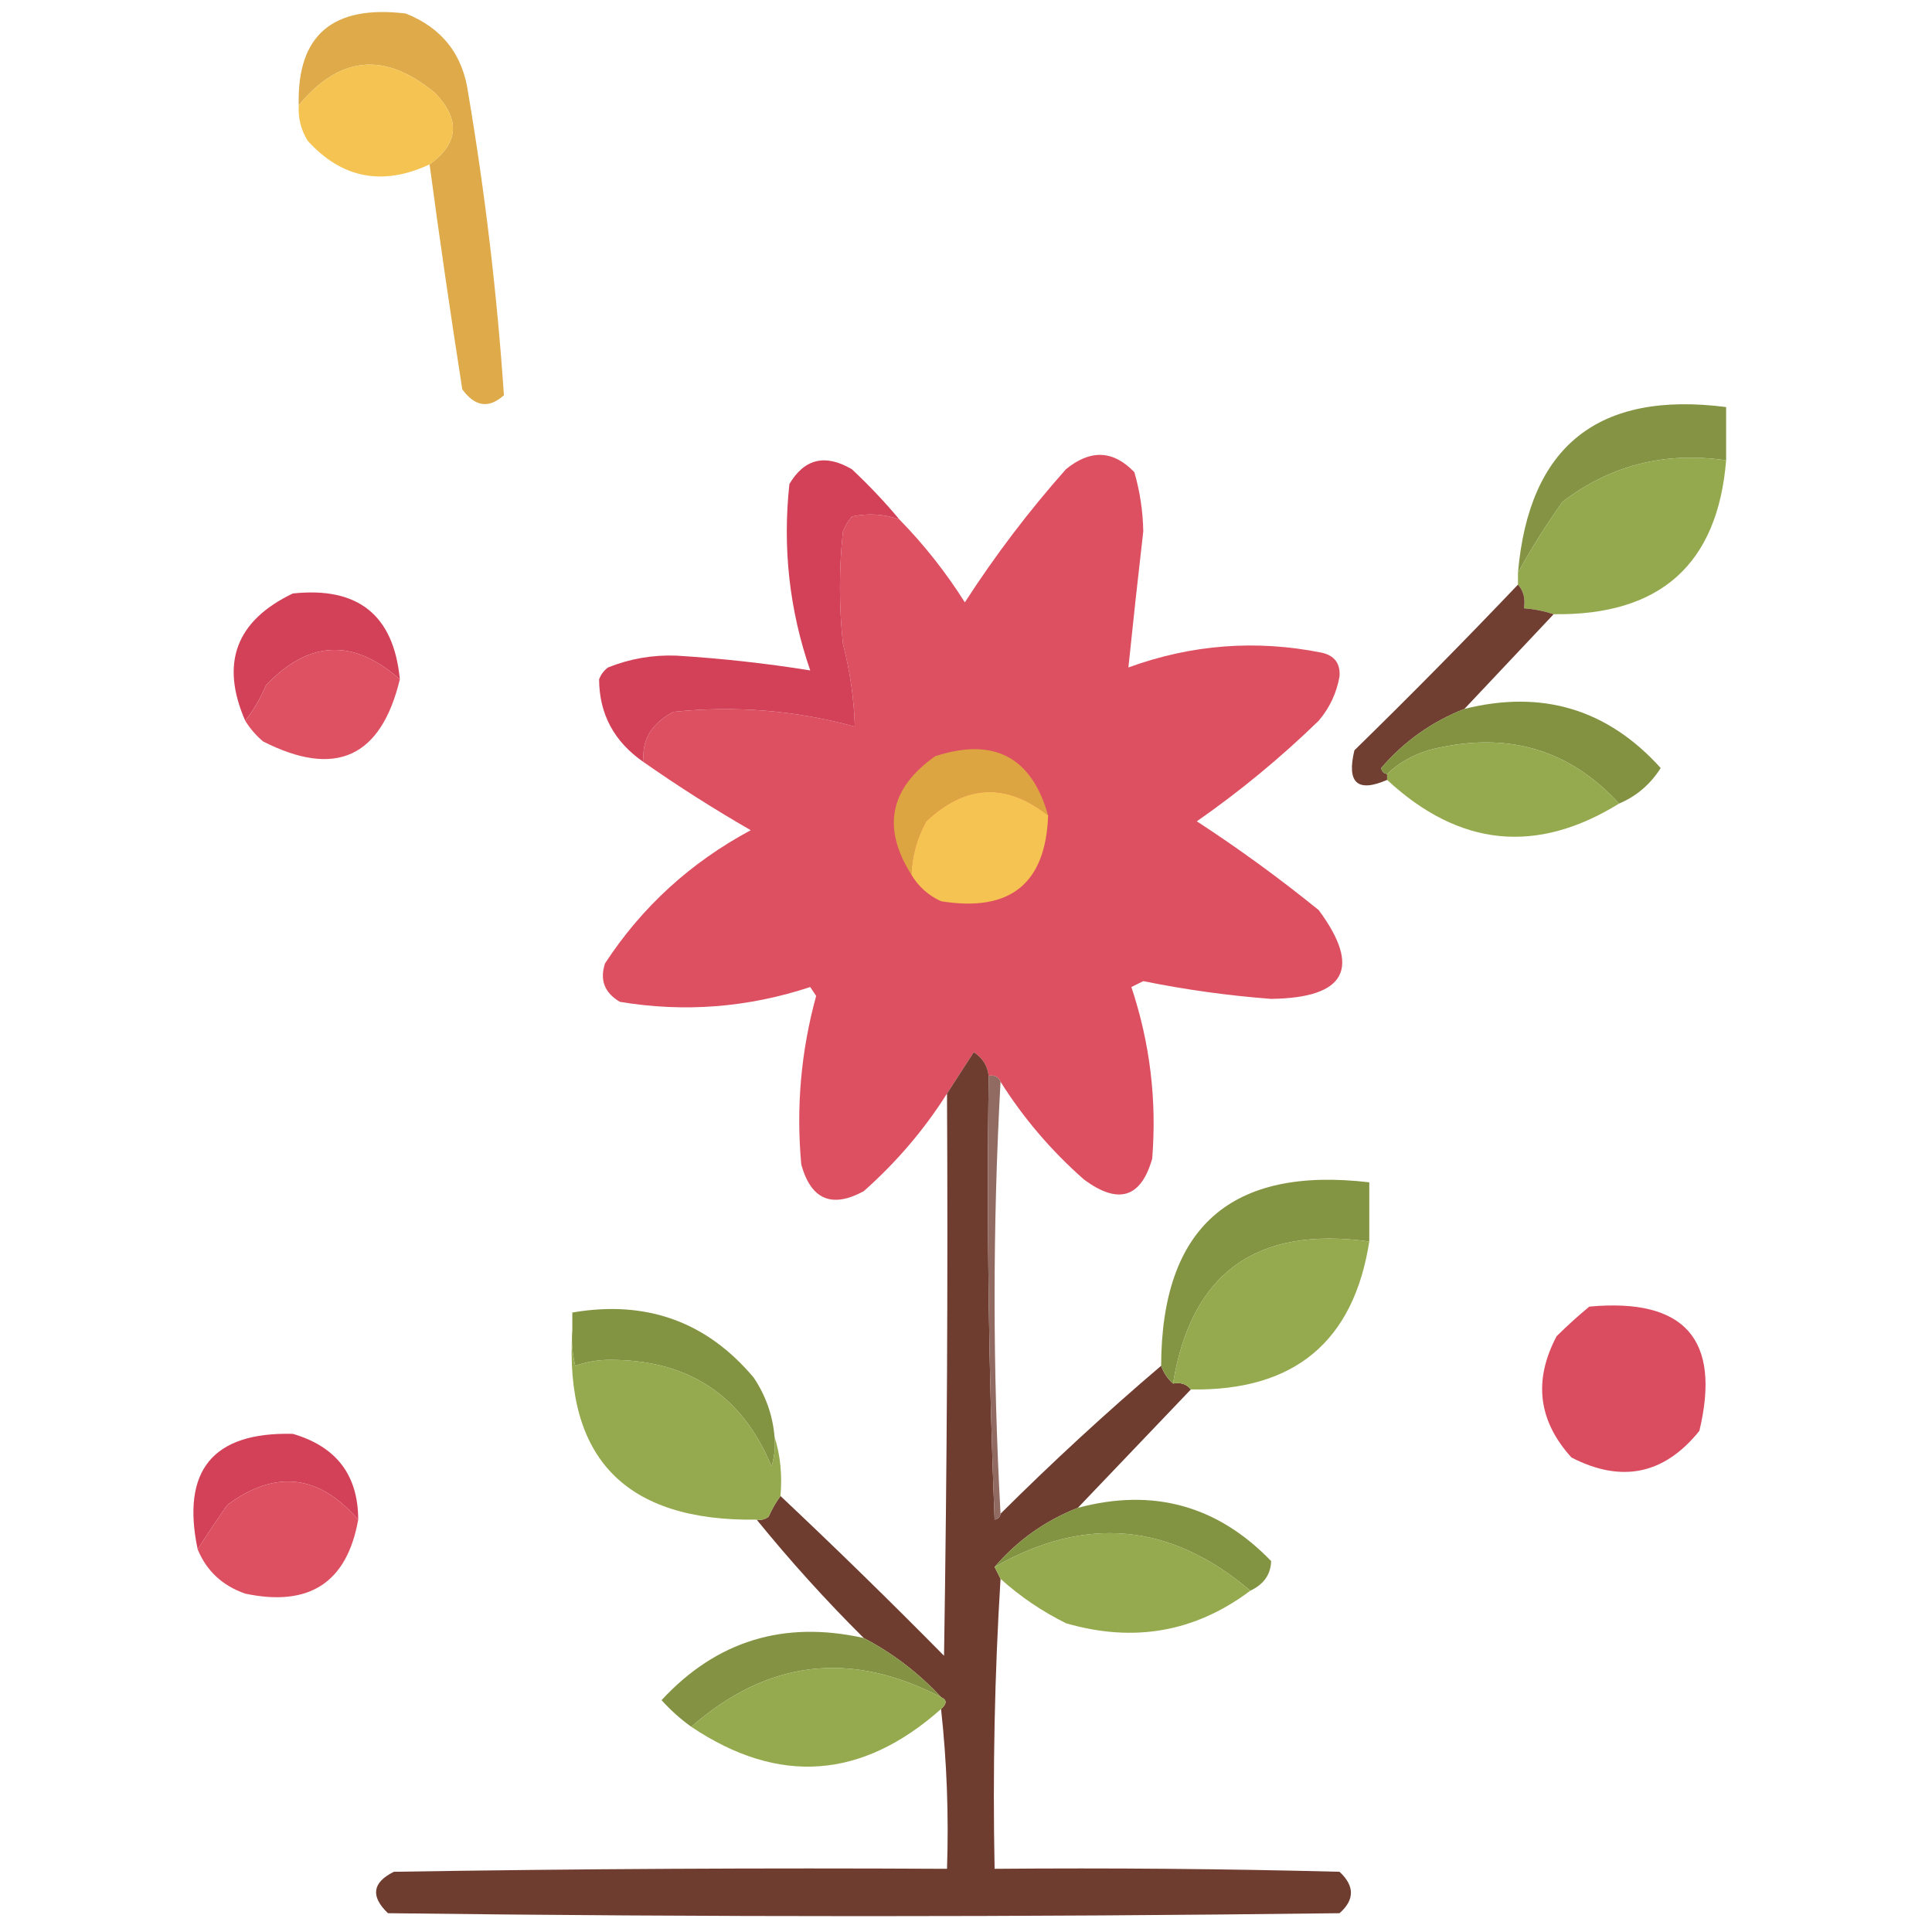 <svg width="122" height="122" viewBox="0 0 122 122" fill="none" xmlns="http://www.w3.org/2000/svg">
<path fill-rule="evenodd" clip-rule="evenodd" d="M27.127 10.383C28.958 9.062 29.083 7.567 27.502 5.899C24.344 3.247 21.465 3.496 18.864 6.646C18.748 2.224 21.001 0.294 25.625 0.854C27.922 1.77 29.236 3.451 29.568 5.899C30.638 12.229 31.389 18.582 31.821 24.958C30.87 25.813 29.994 25.689 29.192 24.584C28.451 19.854 27.762 15.121 27.127 10.383Z" fill="#DEAA4A"/>
<path fill-rule="evenodd" clip-rule="evenodd" d="M27.127 10.383C24.152 11.765 21.586 11.267 19.428 8.888C19.004 8.199 18.817 7.451 18.864 6.646C21.465 3.496 24.344 3.247 27.503 5.899C29.083 7.567 28.958 9.062 27.127 10.383Z" fill="#F5C351"/>
<path fill-rule="evenodd" clip-rule="evenodd" d="M109 29.069C105.145 28.501 101.702 29.373 98.672 31.684C97.625 33.153 96.686 34.648 95.855 36.169C96.551 28.156 100.932 24.668 109 25.705C109 26.826 109 27.947 109 29.069Z" fill="#849444"/>
<path fill-rule="evenodd" clip-rule="evenodd" d="M63.181 68.308C63.052 67.994 62.802 67.87 62.43 67.934C62.36 67.3 62.047 66.802 61.491 66.439C60.923 67.322 60.36 68.194 59.801 69.055C58.367 71.326 56.614 73.382 54.543 75.221C52.528 76.314 51.214 75.753 50.599 73.539C50.265 69.934 50.578 66.384 51.538 62.889C51.413 62.702 51.288 62.515 51.163 62.328C47.216 63.63 43.209 63.941 39.145 63.263C38.173 62.693 37.86 61.883 38.206 60.833C40.538 57.268 43.605 54.465 47.407 52.425C45.066 51.077 42.812 49.644 40.647 48.127C40.5 46.75 41.126 45.691 42.525 44.951C46.419 44.545 50.238 44.856 53.98 45.885C53.929 44.133 53.678 42.389 53.228 40.653C52.978 38.287 52.978 35.92 53.228 33.553C53.369 33.211 53.557 32.899 53.792 32.619C54.814 32.394 55.815 32.456 56.796 32.806C58.347 34.388 59.724 36.132 60.928 38.037C62.839 35.076 64.967 32.273 67.312 29.629C68.861 28.365 70.301 28.427 71.631 29.816C71.984 31.036 72.171 32.281 72.194 33.553C71.861 36.434 71.548 39.299 71.255 42.148C75.24 40.695 79.309 40.383 83.461 41.214C84.267 41.393 84.643 41.891 84.588 42.709C84.403 43.762 83.965 44.696 83.273 45.511C80.862 47.852 78.296 49.969 75.575 51.864C78.227 53.591 80.793 55.46 83.273 57.47C85.986 61.146 84.984 63.014 80.269 63.076C77.553 62.87 74.861 62.496 72.194 61.955C71.944 62.079 71.694 62.204 71.443 62.328C72.618 65.855 73.056 69.467 72.758 73.166C72.049 75.654 70.609 76.09 68.439 74.474C66.371 72.65 64.618 70.594 63.181 68.308Z" fill="#DD5061"/>
<path fill-rule="evenodd" clip-rule="evenodd" d="M56.797 32.806C55.815 32.456 54.814 32.394 53.792 32.619C53.557 32.899 53.369 33.211 53.229 33.553C52.978 35.92 52.978 38.287 53.229 40.653C53.679 42.389 53.929 44.133 53.98 45.885C50.238 44.856 46.42 44.545 42.525 44.951C41.126 45.691 40.5 46.75 40.647 48.127C38.782 46.843 37.843 45.099 37.831 42.896C37.946 42.594 38.134 42.344 38.394 42.148C39.773 41.595 41.212 41.346 42.713 41.401C45.577 41.578 48.394 41.89 51.163 42.335C49.847 38.52 49.409 34.596 49.849 30.563C50.799 28.96 52.114 28.649 53.792 29.629C54.87 30.639 55.872 31.698 56.797 32.806Z" fill="#D34158"/>
<path fill-rule="evenodd" clip-rule="evenodd" d="M109 29.069C108.462 35.64 104.832 38.879 98.109 38.785C97.501 38.584 96.875 38.459 96.231 38.411C96.331 37.813 96.206 37.315 95.855 36.916C95.855 36.667 95.855 36.418 95.855 36.169C96.686 34.648 97.625 33.153 98.672 31.684C101.702 29.373 105.145 28.501 109 29.069Z" fill="#94A94D"/>
<path fill-rule="evenodd" clip-rule="evenodd" d="M25.249 42.896C22.322 40.303 19.505 40.427 16.799 43.269C16.445 44.102 16.007 44.849 15.484 45.511C13.9 41.876 14.901 39.198 18.489 37.477C22.61 37.034 24.863 38.841 25.249 42.896Z" fill="#D24158"/>
<path fill-rule="evenodd" clip-rule="evenodd" d="M95.855 36.916C96.206 37.315 96.332 37.813 96.231 38.411C96.875 38.459 97.501 38.584 98.109 38.785C96.231 40.778 94.353 42.771 92.475 44.764C90.407 45.578 88.654 46.823 87.217 48.501C87.264 48.728 87.389 48.852 87.593 48.875C87.593 48.999 87.593 49.124 87.593 49.248C85.718 50.064 85.029 49.441 85.527 47.38C89.046 43.941 92.489 40.453 95.855 36.916Z" fill="#703F32"/>
<path fill-rule="evenodd" clip-rule="evenodd" d="M25.249 42.896C24.059 47.834 21.18 49.142 16.611 46.819C16.157 46.431 15.781 45.995 15.485 45.511C16.008 44.849 16.446 44.102 16.799 43.269C19.506 40.427 22.322 40.303 25.249 42.896Z" fill="#DD5162"/>
<path fill-rule="evenodd" clip-rule="evenodd" d="M102.24 50.743C99.212 47.435 95.456 46.251 90.973 47.193C89.645 47.441 88.519 48.002 87.593 48.875C87.389 48.852 87.264 48.728 87.217 48.501C88.654 46.823 90.407 45.578 92.475 44.764C97.39 43.539 101.521 44.785 104.869 48.501C104.208 49.535 103.332 50.282 102.24 50.743Z" fill="#829241"/>
<path fill-rule="evenodd" clip-rule="evenodd" d="M102.24 50.743C97.026 53.97 92.144 53.472 87.593 49.248C87.593 49.124 87.593 48.999 87.593 48.875C88.519 48.002 89.645 47.441 90.973 47.193C95.456 46.251 99.212 47.435 102.24 50.743Z" fill="#95AA4E"/>
<path fill-rule="evenodd" clip-rule="evenodd" d="M66.186 51.491C63.53 49.399 60.963 49.523 58.487 51.864C57.905 52.915 57.592 54.036 57.548 55.228C55.68 52.275 56.181 49.783 59.05 47.754C62.759 46.546 65.137 47.792 66.186 51.491Z" fill="#DCA542"/>
<path fill-rule="evenodd" clip-rule="evenodd" d="M66.186 51.491C66.034 55.81 63.78 57.617 59.425 56.91C58.614 56.537 57.988 55.977 57.548 55.228C57.592 54.036 57.905 52.915 58.486 51.864C60.963 49.523 63.53 49.399 66.186 51.491Z" fill="#F5C351"/>
<path fill-rule="evenodd" clip-rule="evenodd" d="M62.43 67.934C62.305 77.28 62.43 86.622 62.806 95.962C63.033 95.915 63.158 95.791 63.181 95.588C66.456 92.328 69.836 89.214 73.321 86.245C73.484 86.698 73.734 87.071 74.072 87.366C74.557 87.278 74.933 87.402 75.199 87.74C72.831 90.222 70.452 92.713 68.063 95.214C65.995 96.028 64.242 97.273 62.806 98.951C62.931 99.201 63.056 99.45 63.181 99.699C62.807 105.737 62.682 111.841 62.806 118.01C70.067 117.948 77.329 118.01 84.588 118.197C85.547 119.093 85.547 119.965 84.588 120.813C64.558 121.062 44.528 121.062 24.498 120.813C23.385 119.746 23.51 118.874 24.873 118.197C36.515 118.01 48.158 117.948 59.801 118.01C59.915 114.616 59.79 111.252 59.425 107.92C59.803 107.585 59.803 107.337 59.425 107.173C58.021 105.653 56.394 104.407 54.543 103.436C52.142 101.049 49.889 98.557 47.783 95.962C48.06 96.011 48.311 95.948 48.534 95.775C48.754 95.288 49.004 94.852 49.285 94.467C52.777 97.755 56.22 101.118 59.613 104.557C59.801 92.724 59.864 80.889 59.801 69.055C60.36 68.194 60.924 67.322 61.491 66.439C62.047 66.802 62.361 67.3 62.43 67.934Z" fill="#6F3C30"/>
<path fill-rule="evenodd" clip-rule="evenodd" d="M62.43 67.934C62.803 67.87 63.053 67.994 63.181 68.308C62.681 77.401 62.681 86.495 63.181 95.588C63.158 95.791 63.033 95.915 62.806 95.962C62.43 86.622 62.305 77.28 62.43 67.934Z" fill="#916B62"/>
<path fill-rule="evenodd" clip-rule="evenodd" d="M86.466 78.397C79.341 77.4 75.21 80.39 74.073 87.367C73.734 87.071 73.484 86.698 73.322 86.245C73.353 77.493 77.735 73.632 86.466 74.66C86.466 75.906 86.466 77.152 86.466 78.397Z" fill="#839443"/>
<path fill-rule="evenodd" clip-rule="evenodd" d="M86.466 78.397C85.476 84.734 81.721 87.849 75.199 87.74C74.933 87.402 74.557 87.278 74.073 87.367C75.209 80.39 79.341 77.4 86.466 78.397Z" fill="#95AA4E"/>
<path fill-rule="evenodd" clip-rule="evenodd" d="M48.91 90.73C48.97 91.365 48.907 91.988 48.722 92.598C46.847 88.067 43.405 85.825 38.394 85.872C37.669 85.887 36.981 86.011 36.328 86.245C36.142 85.508 36.08 84.761 36.14 84.003C36.14 83.629 36.14 83.256 36.14 82.882C40.803 82.081 44.621 83.451 47.595 86.993C48.359 88.137 48.797 89.383 48.91 90.73Z" fill="#829342"/>
<path fill-rule="evenodd" clip-rule="evenodd" d="M36.14 84.003C36.08 84.761 36.142 85.508 36.328 86.245C36.981 86.011 37.669 85.887 38.394 85.872C43.405 85.825 46.847 88.067 48.722 92.598C48.907 91.988 48.97 91.365 48.91 90.73C49.277 91.898 49.403 93.143 49.285 94.467C49.004 94.852 48.754 95.288 48.534 95.775C48.311 95.948 48.06 96.011 47.783 95.962C39.511 96.079 35.631 92.093 36.14 84.003Z" fill="#95AA4F"/>
<path fill-rule="evenodd" clip-rule="evenodd" d="M100.362 82.508C106.382 81.956 108.698 84.572 107.31 90.356C105.094 93.107 102.402 93.668 99.235 92.038C97.131 89.722 96.818 87.168 98.296 84.377C98.977 83.704 99.665 83.081 100.362 82.508Z" fill="#DA4C5F"/>
<path fill-rule="evenodd" clip-rule="evenodd" d="M22.62 95.962C20.143 93.102 17.389 92.79 14.358 95.027C13.694 95.978 13.068 96.912 12.48 97.83C11.439 92.848 13.442 90.419 18.489 90.543C21.24 91.345 22.617 93.151 22.62 95.962Z" fill="#D34158"/>
<path fill-rule="evenodd" clip-rule="evenodd" d="M22.62 95.962C21.914 99.931 19.535 101.488 15.485 100.633C14.041 100.13 13.039 99.195 12.48 97.83C13.068 96.912 13.694 95.978 14.358 95.027C17.389 92.79 20.143 93.102 22.62 95.962Z" fill="#DD5062"/>
<path fill-rule="evenodd" clip-rule="evenodd" d="M78.955 100.446C73.923 96.166 68.54 95.668 62.806 98.951C64.243 97.273 65.995 96.028 68.064 95.214C72.815 93.947 76.884 95.068 80.269 98.578C80.24 99.427 79.803 100.049 78.955 100.446Z" fill="#829342"/>
<path fill-rule="evenodd" clip-rule="evenodd" d="M78.955 100.446C75.475 103.062 71.594 103.747 67.312 102.502C65.794 101.748 64.417 100.814 63.181 99.699C63.056 99.45 62.931 99.201 62.806 98.951C68.54 95.668 73.923 96.166 78.955 100.446Z" fill="#95A94E"/>
<path fill-rule="evenodd" clip-rule="evenodd" d="M54.543 103.436C56.394 104.407 58.021 105.653 59.425 107.173C53.728 104.196 48.47 104.819 43.652 109.041C42.977 108.558 42.351 107.998 41.774 107.36C45.239 103.616 49.495 102.308 54.543 103.436Z" fill="#839343"/>
<path fill-rule="evenodd" clip-rule="evenodd" d="M59.426 107.173C59.803 107.337 59.803 107.585 59.426 107.92C54.42 112.364 49.163 112.738 43.652 109.041C48.47 104.819 53.728 104.196 59.426 107.173Z" fill="#95AA4F"/>
</svg>
